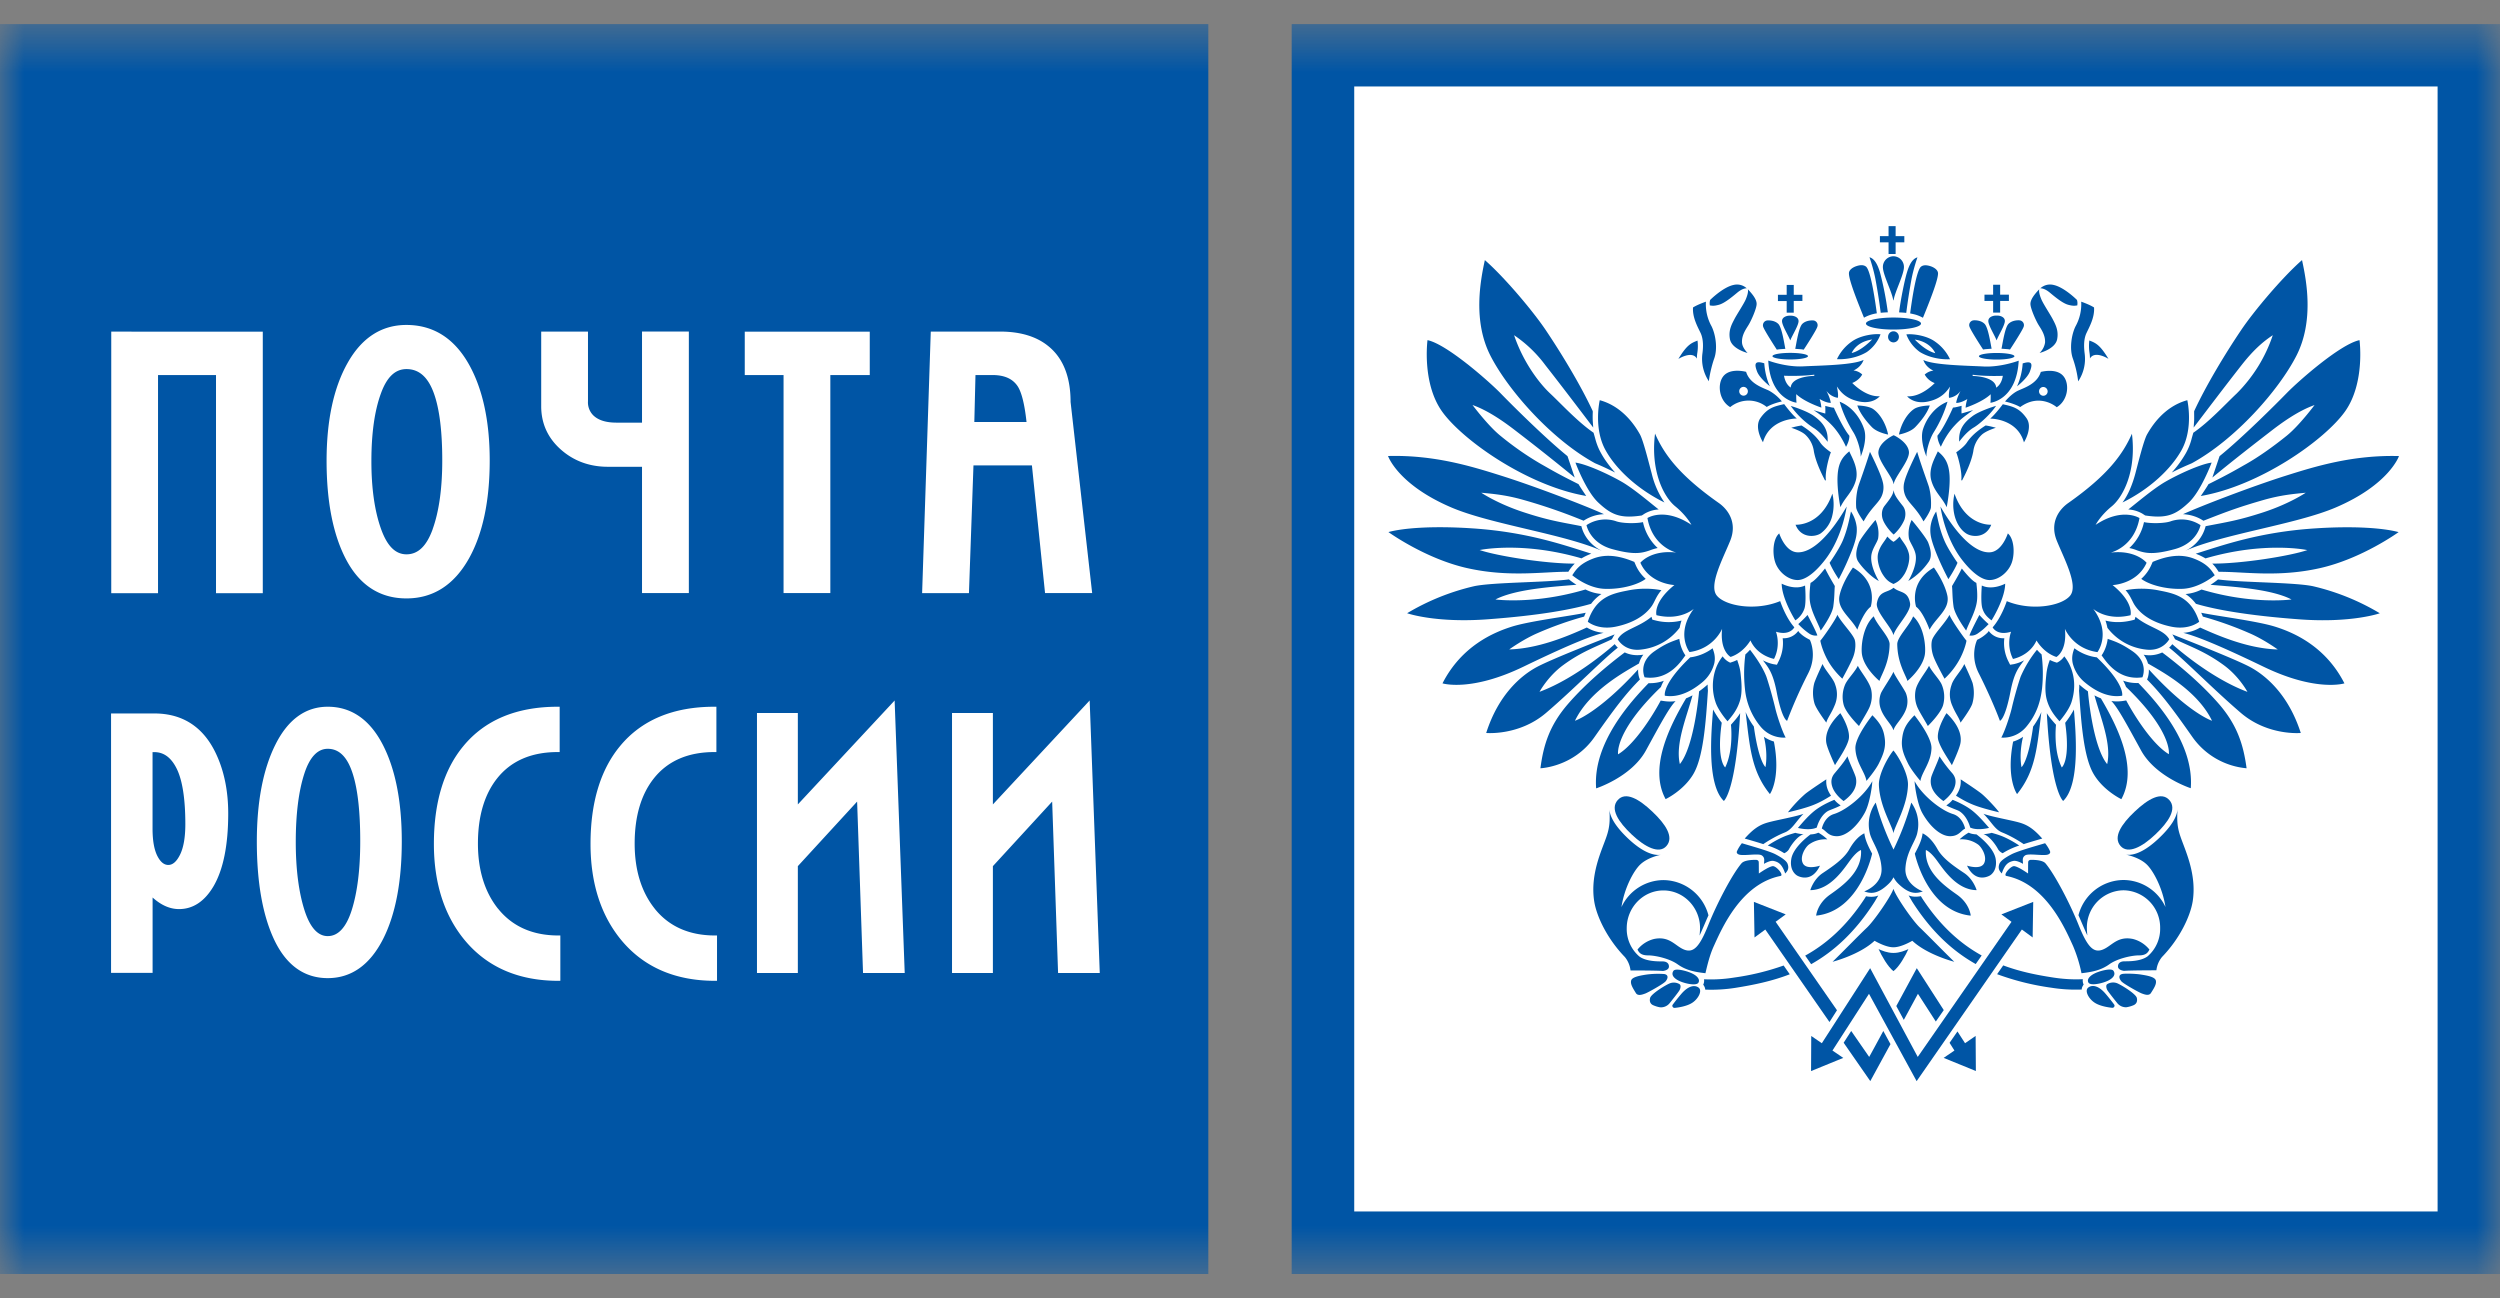 <svg width="52" height="27" fill="none" xmlns="http://www.w3.org/2000/svg"><rect width="100%" height="100%" fill="#808080" stroke="none"/><g clip-path="url(#a)"><mask id="b" style="mask-type:luminance" maskUnits="userSpaceOnUse" x="0" y="0" width="52" height="27"><path d="M52 .5H0v26h52V.5Z" fill="#fff"/></mask><g mask="url(#b)" fill-rule="evenodd" clip-rule="evenodd"><path d="M26.867.5v26H52V.5H26.867ZM0 .5v26h25.133V.5H0Z" fill="#0055A5"/><path d="M50.702 1.799v23.4H28.168v-23.4h22.534ZM13.618 18.9c-.277-.347-.417-.803-.417-1.354 0-.566.134-1.02.398-1.354.288-.364.712-.549 1.26-.549h.042V14.7h-.042c-.856 0-1.516.276-1.963.82-.406.49-.613 1.175-.613 2.034 0 .83.224 1.513.665 2.03.464.542 1.111.817 1.924.817h.042v-.943h-.042c-.536 0-.958-.188-1.254-.557Zm-3.26 0c-.276-.347-.417-.802-.417-1.354 0-.566.134-1.02.398-1.354.288-.364.712-.549 1.26-.549h.042V14.7H11.6c-.856 0-1.516.276-1.963.82-.406.49-.612 1.175-.612 2.034 0 .83.224 1.513.665 2.03.464.542 1.11.817 1.923.817h.042v-.943h-.042c-.535 0-.957-.188-1.253-.557Zm2.996-9.191v2.627h.974v-5.44h-.974v1.895h-.53c-.218 0-.38-.05-.484-.152a.382.382 0 0 1-.11-.292v-1.45h-.973V8.45c0 .357.137.66.408.9.268.238.597.359.978.359h.711Zm9.31 4.861-.068.074-1.944 2.088v-1.902h-.85v5.408h.85v-2.222l1.233-1.343.123 3.565h.867l-.21-5.668Zm-6.366-2.234h.973V7.802h.82v-.904h-2.6v.904h.807v4.535Zm2.242 2.308-1.945 2.088v-1.902h-.85v5.408h.85v-2.222l1.233-1.343.123 3.565h.867l-.21-5.668-.068.074Zm1.75-6.843h.352c.251 0 .423.077.528.237.084.132.144.389.182.74h-1.086l.024-.977Zm-.041 1.88h1.215l.273 2.655h.98l-.449-3.976c0-.522-.156-.915-.465-1.162-.246-.2-.582-.301-1-.301H19.36l-.18 5.44h.974l.094-2.656ZM3.287 7.802h1.206v4.536h.973v-5.44H2.314v5.44h.973V7.801Zm.455 9.981c-.07.139-.15.208-.241.208-.088 0-.162-.06-.226-.183-.068-.132-.102-.324-.102-.572v-1.592h.035c.201 0 .355.115.47.35.117.24.177.627.177 1.148 0 .277-.038.493-.113.641ZM3.21 14.84H2.31v5.396h.864v-1.568c.167.151.35.241.55.241.287 0 .526-.156.711-.464.207-.347.312-.86.312-1.526 0-.462-.084-.878-.25-1.233-.26-.561-.694-.846-1.286-.846ZM9 11.007c-.127.352-.305.523-.545.523-.23 0-.403-.173-.53-.53-.133-.373-.2-.847-.2-1.407 0-.575.066-1.048.197-1.406.123-.343.298-.51.533-.51.263 0 .452.169.574.516.113.319.17.785.17 1.385 0 .58-.067 1.06-.2 1.429Zm.751.615c.289-.513.435-1.2.435-2.044 0-.834-.152-1.517-.45-2.03-.305-.524-.736-.789-1.283-.789-.518 0-.93.267-1.225.794-.289.514-.435 1.197-.435 2.032 0 .863.14 1.56.416 2.072.283.524.701.79 1.244.79.552.001.989-.277 1.298-.825Zm-2.437 7.314c-.114.355-.281.535-.497.535-.208 0-.37-.182-.485-.543-.119-.376-.18-.852-.18-1.416 0-.579.06-1.055.177-1.416.111-.346.276-.521.488-.521.24 0 .412.173.523.529.102.321.153.79.153 1.393 0 .584-.06 1.067-.179 1.439Zm.643-3.456c-.27-.517-.654-.78-1.14-.78-.46 0-.826.264-1.087.785-.257.511-.388 1.191-.388 2.02 0 .858.125 1.552.37 2.06.251.518.623.78 1.105.78.49 0 .878-.274 1.153-.817.257-.508.387-1.191.387-2.03 0-.83-.134-1.509-.4-2.018Z" fill="#fff"/><path d="M34.425 9.019c.186.424.493.858 1.327 1.444.186.131.392.404.235.788-.157.384-.452.93-.275 1.14.176.213.804.325 1.316.112 0 0 .108.333.294.545 0 0-.088.182-.382.092 0 0 .108.272-.04.565 0 0-.344-.06-.491-.384 0 0-.138.253-.412.343 0 0-.227-.12-.177-.585 0 0-.167.414-.678.484 0 0-.295-.383.089-.9 0 0-.276.254-.776.133 0 0-.08-.262.373-.627 0 0-.512-.02-.708-.464 0 0 .216-.273.747-.212 0 0-.491-.111-.6-.718 0 0 .354-.232.915.142 0 0-.1-.192-.335-.384-.236-.191-.52-.727-.422-1.514Zm2.055 6.092a1.49 1.49 0 0 1-.171-.3c.088.735.12 1.23.505 1.706 0 0 .233-.319.083-1.093a.73.73 0 0 1-.208-.099s.088.314.033.63c0 0-.139-.104-.242-.844Zm-.667-.076a2.302 2.302 0 0 1-.181-.277c-.033.427-.142 1.55.224 1.902 0 0 .25-.189.339-1.827-.053.092-.146.19-.191.242 0 0 .06.52-.12.887 0 0-.183-.142-.072-.927Zm-.872.858c.307-.379.4-1.513.4-1.513a2.045 2.045 0 0 0 .178-.142c0 .041.002.084.006.127-.045.682-.097 1.386-.304 1.737-.203.343-.576.52-.576.52-.35-.64.072-1.5.426-2.097.044-.017.088-.038.133-.062-.125.461-.36 1.008-.263 1.43Zm-.868-1.97a.514.514 0 0 0 .02.165c.004.012.009.028.017.045-.294.297-.51.58-.946 1.2-.435.623-1.123.647-1.123.647.065-.503.199-.901.567-1.33.369-.428.84-.82 1.187-1.08.089.043.205.07.352.052l.035-.005a.523.523 0 0 0-.091.183c-.262.155-1.023.552-1.332 1.192 0 0 .482-.155 1.314-1.068Zm-.547-.626.03-.053a.48.48 0 0 1 .03-.049c-.283.114-1.292.505-1.618.678-.326.175-.799.57-1.055 1.373 0 0 .68.063 1.242-.415.562-.479 1.216-1.146 1.496-1.359a.631.631 0 0 1-.065-.074s-.76.693-1.564.992c0 0 .172-.32.49-.554.386-.283.676-.378 1.014-.539Zm-.576-.472c.01-.028.022-.054.033-.08-.332.07-1.164.172-1.536.289-.371.117-1.044.397-1.443 1.18 0 0 .586.185 1.69-.35 1.105-.534 1.45-.645 1.662-.702a.777.777 0 0 1-.35-.11c-.44.201-1.03.44-1.614.456 0 0 .29-.21.591-.34.314-.137.637-.252.967-.343Zm.028-.564a.894.894 0 0 0 .332.094.853.853 0 0 0-.215.204c-.39.115-1.053.241-2.147.322-1.096.082-1.68-.126-1.68-.126a4.85 4.85 0 0 1 1.402-.564c.411-.082 1.49-.074 1.964-.14.006.005.063.054.156.112-.398.037-1.247.078-1.685.306 0 0 .809.11 1.873-.208Zm-.082-.647c.055-.033.121-.066.203-.098-.554-.172-1.315-.448-2.46-.525-.84-.057-1.447-.008-1.76.076 0 0 .765.554 1.639.75.874.196 1.584.072 2.103.076a.908.908 0 0 1 .134-.17c-.606.003-1.617-.159-1.978-.282 0 0 .881-.189 2.119.173Zm-.003-.67c.003.016.067.338.43.516-.778-.35-2.312-.553-3.135-.905-1.114-.476-1.317-1.07-1.317-1.07.964-.026 1.743.217 2.344.406.703.221 1.774.632 2.148.804a.818.818 0 0 0-.424.136 11.542 11.542 0 0 0-1.242-.43c-.375-.108-.653-.13-.886-.152 0 0 .329.224.873.403.538.177.772.206 1.209.292Zm-.06-.874c.032.057.124.193.16.246-1.23-.211-2.583-1.169-3.001-1.761-.419-.594-.3-1.48-.3-1.48.406.085 1.288.867 1.516 1.101.228.235.919.925 1.396 1.312l.15.445c-.395-.323-.794-.64-1.198-.95-.233-.181-.582-.437-.928-.559 0 0 .32.428.576.636.267.22.55.418.849.592.222.125.334.196.78.418Z" fill="#0055A5"/><path d="M36.304 13.612c.038-.033.07-.067.097-.097.056.073.246.318.34.56.07.208.145.49.184.653.037.162.15.497.217.613 0 0-.3.039-.522-.227a1.446 1.446 0 0 1-.326-.796 3.011 3.011 0 0 1 .01-.706Zm-.473.04a.38.38 0 0 0 .116.11l.04.022.042-.014a.775.775 0 0 0 .104-.043c.043.125.061.185.072.291.014.14.041.362-.01.543-.063.222-.191.356-.262.442 0 0-.196-.222-.252-.405a1.07 1.07 0 0 1-.008-.643.905.905 0 0 1 .158-.303Zm-.675.021a.98.98 0 0 0 .466-.189c.026.073.065.171.036.31a.753.753 0 0 1-.257.403c-.202.166-.473.322-.772.274 0 0-.068-.23.527-.798Zm-.226-.385c.024.205.12.334.127.344-.07.086-.322.532-.849.456 0 0-.142-.303.208-.544.238-.163.35-.197.514-.256Zm.045-.38c-.18.044-.367.043-.546-.004l-.06-.015-.018-.06c-.27.227-.592.264-.702.468 0 0 .135.258.485.214a1.162 1.162 0 0 0 .802-.453c.008-.037.023-.104.04-.15Zm-.607-.32c.05-.075.085-.193.19-.312a1.823 1.823 0 0 0-.713.009c-.323.063-.654.141-.819.647 0 0 .208.181.585.102.32-.067.599-.208.758-.446Zm-.137-.548a.824.824 0 0 1-.21-.29l-.027-.062c-.28-.118-.572-.179-.858-.069-.285.11-.36.237-.433.346 0 0 .316.273.68.283.366.012.702-.096.848-.208Zm.085-.592a.973.973 0 0 1 .164-.049 1.018 1.018 0 0 1-.306-.539c-.13.031-.435.031-.57-.022a.709.709 0 0 0-.605.085s.07.372.537.499c.438.12.602.088.78.026Zm-.168-.725.062-.04a.65.65 0 0 1 .291-.086c-.15-.116-.508-.424-.762-.572-.277-.16-.737-.371-.97-.403 0 0 .219.592.474.83.265.248.45.34.905.27Zm.472-.273a1.78 1.78 0 0 1-.264-.599c-.054-.198-.174-.69-.246-.817-.072-.127-.33-.573-.835-.71 0 0-.135.579.12 1.039.218.396.667.814 1.225 1.088Zm2.801 2.7c.063.063.111.1.224.158 0 0 .161.316-.034.697a9.99 9.99 0 0 0-.439.988s-.105-.015-.22-.613c-.08-.406-.18-.506-.283-.645a.837.837 0 0 0 .212.079l.079.013.035-.072a.84.84 0 0 0 .085-.48.37.37 0 0 0 .314-.139l.01-.012.017.025Z" fill="#0055A5"/><path d="M33.13 8.568c-.003.06-.003.121-.001.182l.01.143c-.297-.391-.655-.863-.996-1.298a2.676 2.676 0 0 0-.65-.623c.186.552.515.992.75 1.212.234.22.573.59.903.817l.032.112c.026.102.064.207.12.306.076.14.178.277.297.41a7.364 7.364 0 0 0-.316-.15l-.103-.044c-.908-.496-1.81-1.522-2.175-2.237-.365-.714-.213-1.543-.116-1.988.412.36 1.006 1.068 1.265 1.454.318.472.726 1.142.979 1.687v.017Zm12.744 3.047a1.24 1.24 0 0 0-.203-.098c.554-.173 1.316-.448 2.46-.525.84-.057 1.446-.008 1.76.076 0 0-.764.554-1.64.75-.873.196-1.583.071-2.103.076-.034-.053-.072-.112-.133-.171.606.004 1.617-.158 1.977-.281 0 0-.88-.19-2.118.173Zm.003-.67a.777.777 0 0 1-.43.515c.778-.35 2.312-.552 3.135-.904 1.114-.476 1.317-1.07 1.317-1.07-.963-.026-1.743.216-2.343.405-.704.222-1.775.633-2.15.804.141.007.295.048.425.137.524-.207.767-.293 1.242-.43.375-.108.653-.13.886-.153 0 0-.33.225-.873.404-.539.176-.77.206-1.21.292Zm.059-.874c-.031.057-.123.193-.16.246 1.232-.212 2.585-1.169 3.003-1.762.419-.593.299-1.48.299-1.48-.406.085-1.288.868-1.515 1.102-.229.235-.92.925-1.396 1.311l-.15.445c.408-.338.895-.716 1.198-.95.232-.18.58-.436.928-.558 0 0-.32.428-.577.636-.298.241-.6.451-.849.592-.22.124-.334.195-.781.418Zm-.298-1.503c0 .055.002.117 0 .182l-.01.143c.298-.391.655-.863.996-1.298.234-.298.43-.478.65-.623a3.102 3.102 0 0 1-.75 1.212c-.234.22-.572.59-.903.817l-.032.112c-.026.107-.066.21-.119.306a2.276 2.276 0 0 1-.298.41c.096-.049.207-.102.317-.15l.102-.044c.908-.496 1.81-1.522 2.175-2.237.364-.714.214-1.543.116-1.988-.412.36-1.006 1.068-1.265 1.454-.319.472-.726 1.142-.978 1.687l-.001.017ZM34.29 14.21c-.374.386-1.164 1.25-1.09 2.188 0 0 .734-.236 1.036-.79.302-.552.488-.899.616-1.024a.832.832 0 0 1-.243-.002l-.066-.01c-.186.348-.555.919-.887 1.118 0 0-.084-.462.891-1.4a.778.778 0 0 1 .061-.13.835.835 0 0 1-.306.05h-.012Zm10.055-5.19c-.188.424-.494.858-1.327 1.444-.186.131-.392.404-.235.787.157.384.452.93.274 1.141-.176.213-.804.324-1.316.112 0 0-.107.333-.294.545 0 0 .088.182.383.091 0 0-.108.273.04.566 0 0 .343-.06.49-.384 0 0 .138.253.413.343 0 0 .226-.12.177-.586 0 0 .167.414.677.485 0 0 .295-.384-.088-.9 0 0 .275.254.776.133 0 0 .078-.263-.373-.627 0 0 .51-.02.707-.464 0 0-.216-.273-.746-.212 0 0 .49-.112.598-.718 0 0-.353-.232-.912.141 0 0 .098-.191.333-.383.235-.192.52-.727.422-1.515Zm-2.056 6.092c.074-.101.13-.203.171-.301-.087.735-.12 1.23-.505 1.706 0 0-.233-.318-.082-1.092a.725.725 0 0 0 .207-.1s-.088.315-.033.632c0 0 .14-.105.242-.845Zm.667-.077c.068-.087.129-.18.182-.276.032.426.141 1.55-.224 1.901 0 0-.252-.188-.34-1.826.053.091.146.189.191.242 0 0-.06.52.12.887.001 0 .183-.143.071-.928Zm.873.859c-.309-.379-.4-1.514-.4-1.514a1.596 1.596 0 0 1-.18-.142c0 .042 0 .085-.005.128.045.682.097 1.386.305 1.736.203.344.575.521.575.521.351-.64-.073-1.5-.425-2.097a1.164 1.164 0 0 1-.134-.062c.125.46.36 1.008.264 1.43Zm.867-1.97a.503.503 0 0 1-.02.165c-.004.011-.009.028-.017.045.293.297.511.579.946 1.2a1.546 1.546 0 0 0 1.124.646c-.067-.502-.2-.9-.568-1.329-.37-.428-.84-.82-1.187-1.08a.626.626 0 0 1-.386.047.545.545 0 0 1 .09.183c.262.155 1.024.552 1.332 1.191 0 0-.482-.154-1.314-1.068Zm.546-.626-.028-.053a.475.475 0 0 0-.03-.05c.282.114 1.29.506 1.617.679.326.175.798.57 1.055 1.372 0 0-.68.064-1.242-.414-.562-.48-1.217-1.147-1.496-1.36a.626.626 0 0 0 .066-.073s.76.693 1.563.992c0 0-.172-.321-.49-.554-.387-.283-.676-.378-1.015-.54Zm.577-.473a1.593 1.593 0 0 0-.034-.08c.333.07 1.165.173 1.537.29.372.117 1.044.397 1.442 1.179 0 0-.585.186-1.69-.35-1.105-.533-1.45-.644-1.661-.701a.778.778 0 0 0 .35-.11c.44.2 1.029.44 1.614.456 0 0-.289-.21-.592-.34a7.264 7.264 0 0 0-.966-.344Zm-.027-.563a.896.896 0 0 1-.333.094c.077.05.15.116.216.203.389.116 1.052.242 2.147.323 1.095.082 1.678-.126 1.678-.126a4.84 4.84 0 0 0-1.4-.565c-.411-.081-1.492-.073-1.965-.139-.05.041-.101.078-.156.112.399.037 1.247.078 1.685.305 0 0-.808.112-1.872-.207Z" fill="#0055A5"/><path d="M42.466 13.612a.994.994 0 0 1-.097-.097 2.431 2.431 0 0 0-.34.56c-.071.208-.147.49-.184.653-.038.162-.15.497-.218.613 0 0 .3.039.522-.227.218-.262.293-.525.326-.796a3.027 3.027 0 0 0-.01-.706Zm.471.04a.386.386 0 0 1-.113.11l-.04.022-.044-.014a.743.743 0 0 1-.103-.043 1.12 1.12 0 0 0-.072.291c-.014.14-.042.362.01.543.063.222.19.356.262.442 0 0 .196-.222.252-.405.06-.192.08-.415.008-.643a.902.902 0 0 0-.16-.303Zm.677.021a.981.981 0 0 1-.467-.189c-.026.073-.064.171-.035.31a.747.747 0 0 0 .257.403c.201.166.473.322.772.274 0 0 .068-.23-.527-.798Zm.226-.385c-.024.205-.12.334-.127.344.07.086.322.532.849.456 0 0 .142-.303-.208-.544-.239-.163-.35-.197-.514-.256Zm-.046-.38c.14.036.323.05.547-.004l.06-.015.018-.06c.27.227.59.264.701.468 0 0-.134.258-.484.214a1.164 1.164 0 0 1-.802-.453 1.1 1.1 0 0 0-.04-.15Zm.608-.32c-.05-.075-.085-.193-.19-.312.236-.044.478-.041.713.009.324.063.654.141.818.647 0 0-.207.181-.584.102-.32-.067-.599-.208-.757-.446Zm.136-.548a.83.83 0 0 0 .21-.29l.027-.062c.28-.118.572-.179.858-.069.285.11.36.237.434.346 0 0-.317.273-.681.283-.366.012-.702-.096-.848-.208Zm-.085-.592a.94.94 0 0 0-.163-.049 1.02 1.02 0 0 0 .305-.539c.13.031.437.031.57-.022a.708.708 0 0 1 .606.085s-.068.372-.537.499c-.44.12-.602.088-.781.026Zm.169-.725-.062-.04a.657.657 0 0 0-.292-.086c.151-.116.51-.424.764-.572.276-.16.735-.371.97-.403 0 0-.22.592-.475.83-.265.248-.45.34-.905.27Zm-.473-.273c.112-.15.2-.355.266-.599.053-.198.173-.69.245-.817.073-.127.33-.573.836-.71 0 0 .134.579-.12 1.039-.22.396-.668.814-1.227 1.088Zm-2.8 2.7a.76.76 0 0 1-.224.158s-.16.316.034.697c.194.383.36.773.439.988 0 0 .105-.015.221-.613.079-.406.179-.506.282-.645a.83.83 0 0 1-.212.079l-.079.013-.036-.072a.842.842 0 0 1-.084-.48.373.373 0 0 1-.315-.139l-.008-.012-.018.025Z" fill="#0055A5"/><path d="M44.478 14.207c.374.386 1.164 1.25 1.09 2.188 0 0-.734-.236-1.036-.79-.302-.552-.489-.899-.616-1.024.082.012.163.011.243-.001l.066-.011c.186.348.555.92.887 1.118 0 0 .084-.462-.891-1.4a.875.875 0 0 0-.061-.13.83.83 0 0 0 .305.05h.013ZM38.812 6.73c0-.069.257-.125.572-.125.317 0 .573.056.573.125 0 .07-.256.125-.573.125-.315 0-.572-.055-.572-.125Zm-1.944.678c0-.038.164-.068.37-.068.203 0 .368.03.368.068 0 .038-.165.069-.369.069-.205 0-.37-.031-.37-.069Zm2.629-.402a.114.114 0 0 1-.113.116.114.114 0 0 1-.112-.116c0-.063.05-.115.112-.115.063 0 .113.052.113.115Zm-.726-.398c-.191-.468-.318-.812-.313-.928.003-.07.084-.122.16-.146.075-.024.143-.028.194.011.1.079.191.71.226.972a.801.801 0 0 0-.267.091Zm.348-.102c.048-.005.098-.008.148-.01a6.696 6.696 0 0 0-.164-.833c-.05-.164-.114-.283-.218-.312 0 0 .082.229.126.466.044.238.079.464.108.69Zm-.604.837c.21-.051.425-.282.425-.282-.338.05-.425.282-.425.282Zm.315-.021c-.292.176-.621.148-.621.148a.924.924 0 0 1 .306-.364c.184-.135.482-.169.6-.152a.78.78 0 0 1-.285.368Zm-1.093.496v-.025c-.289.038-.63.022-.63.022.02.11.064.194.14.246.018-.24.49-.243.49-.243ZM36.78 7.5s.364.14.73.12c.363-.018 1.035-.026 1.252-.134 0 0-.036.14-.21.221 0 0 .093 0 .182.082 0 0-.053.115-.207.177 0 0 .277.297.573.275 0 0-.136.175-.44.108-.304-.067-.401-.242-.453-.31 0 0 .038.167.02.235 0 0-.134-.008-.238-.144 0 0 .076.136.091.249 0 0-.083.01-.233-.081 0 0 .031.083.037.18 0 0-.352-.116-.522-.28 0 0-.003.113.006.178 0 0-.546-.057-.588-.876Zm-.083.057c.012.177.057.353.117.477 0 0-.215-.167-.267-.307-.053-.141-.065-.238.15-.17Zm-.431.673a.09.09 0 0 0 .083-.056.093.093 0 0 0-.02-.1.09.09 0 0 0-.063-.027.09.09 0 0 0-.09.092c0 .05.041.091.09.091Zm.525-.107a.93.93 0 0 1 .272.226c-.218.051-.315.116-.315.116a.605.605 0 0 0-.76.003c-.225-.133-.27-.453-.157-.623.113-.17.367-.14.488-.111.076.249.343.329.472.389Zm.32.283s.152.207.262.299c0 0-.561-.006-.703.494 0 0-.194-.305-.052-.505.152-.215.293-.242.492-.288Z" fill="#0055A5"/><path d="M37.726 8.532s.181.054.24.07c0 0 .004-.107-.001-.159.055.013.122.033.18.038 0 0 .181.415.322.582 0 0 .009.092-.07.232 0 0-.102-.245-.286-.442a2.145 2.145 0 0 0-.385-.32Zm-.478-.088c.059.016.348.109.488.213.176.129.296.277.278.533 0 0-.142-.202-.298-.294a1.768 1.768 0 0 1-.468-.452Zm.005-1.878c.053 0 .157.026.157.114 0 .089-.135.303-.171.398h-.003c-.036-.095-.17-.309-.17-.398 0-.088.103-.114.156-.114h.03Zm-.118.69c-.025-.125-.073-.448-.148-.52-.07-.068-.175-.074-.227-.071a.1.1 0 0 0-.09.087.1.1 0 0 0 .004.044c.022.073.254.431.284.477.054-.01.044-.007.177-.017Zm.206 0c.026-.125.073-.448.148-.52.07-.068.176-.074.227-.071a.099.099 0 0 1 .075.045.098.098 0 0 1 .01.086c-.02.073-.253.431-.284.477-.054-.01-.043-.007-.176-.017Zm.15-1.124h-.181v-.206h-.147v.206h-.182v.13h.182v.242h.147V6.26h.18v-.13Zm-2.196 1.327c0-.04.003-.079.009-.118a.893.893 0 0 0 .004-.257c-.13.052-.218.084-.398.382 0 0 .286-.182.385-.007Zm.25.473c.004-.074.051-.308.11-.473.074-.201.033-.495-.055-.673a.943.943 0 0 1-.117-.511s-.17.058-.268.12c-.016.206.101.413.157.53.066.14.053.32.038.43a.838.838 0 0 0 .136.577Zm.02-1.58a.246.246 0 0 1 .006-.113s.267-.268.491-.313a.298.298 0 0 1 .27.071s-.078-.01-.197.09c-.12.1-.268.221-.381.252-.111.03-.136.02-.19.014Zm.79-.335c.1.104.185.213.183.307-.002.098-.112.344-.17.438-.059.095-.144.216-.134.366.005.074.055.151.115.214 0 0-.326-.08-.366-.287-.036-.186.041-.316.094-.419.049-.096.2-.322.238-.416.034-.085.053-.156.04-.203Zm1.91 2.338c.065.237.176.46.285.636.099.16.16.42.152.508 0 0 .148-.335.072-.572-.059-.183-.217-.456-.51-.572Zm.367.079s.224.003.329.074c.135.092.263.291.312.531 0 0-.226-.04-.338-.155-.112-.116-.25-.288-.303-.45Zm-1.16.416a1.612 1.612 0 0 0-.214.048s.191.057.286.138a.575.575 0 0 1 .185.355c.046.25.19.52.232.602l.018-.004c-.027-.172.078-.53.104-.581 0 0-.15-.098-.22-.2-.05-.075-.141-.2-.391-.358Zm.993.538c.056.131.204.365.135.608-.07.244-.224.348-.32.554 0 0-.075-.372-.058-.659.016-.287.118-.398.243-.503Zm.43.01s.223.444.264.618a.443.443 0 0 1-.073.392c-.076.105-.204.217-.322.437 0 0-.138-.186-.155-.285a1.34 1.34 0 0 1 .04-.43c.03-.097.147-.411.246-.732Zm.115 1.418c-.05.054-.31.377-.345.47-.035.095-.095.272-.014.395s.266.32.429.404c0 0-.176-.283-.158-.515.011-.147.122-.28.143-.37a.66.66 0 0 0-.055-.384Zm-.51-.178a.74.74 0 0 1 .12.331c.008.133-.012.24-.083.435-.084.22-.18.434-.291.642 0 0-.123-.18-.19-.34 0 0 .191-.27.273-.46.094-.224.134-.431.171-.608Zm-.089-.104s-.082.632-.444 1.103c-.244.318-.444.428-.575.428-.199 0-.399-.17-.466-.365-.067-.195-.046-.497.082-.605 0 0 .12.38.374.393.288.017.659-.314 1.03-.954Z" fill="#0055A5"/><path d="M38.113 10.268c.03.113.04.287 0 .45a.628.628 0 0 1-.246.379c-.122.078-.41.097-.52-.183 0 0 .526.04.766-.646Zm.861 2.551c.073.19.33.431.33.58-.006.393-.172.634-.212.764 0 0-.307-.25-.361-.538-.028-.147.005-.588.243-.806Zm-.342.278c.036-.102.148-.38.279-.477 0 0 .167-.505-.37-.815 0 0-.22.301-.279.584-.058.282.235.453.37.708Zm-.671-1.274c-.086.107-.208.255-.302.301 0 0-.032.226-.014.375.027.223.166.45.226.617 0 0 .234-.315.261-.5.027-.186.023-.339.032-.427 0 0-.131-.218-.203-.366Zm-.618 1.08c-.066-.103-.281-.485-.284-.763 0 0 .264.144.486.039 0 0 .03.36-.014.483a.477.477 0 0 1-.188.242Zm.061.078c.043-.038.149-.138.192-.19 0 0 .175.33.205.426 0 0-.088.024-.184-.049a1.404 1.404 0 0 1-.213-.187Zm.813-.194c-.022.084-.306.489-.354.539 0 0 .022.147.127.358.105.21.251.358.33.433 0 0 .174-.314.226-.452.06-.158.052-.314.027-.372-.06-.137-.265-.334-.356-.506Zm.426 1.061c.062.13.252.344.281.513a.617.617 0 0 1-.032.334c-.035.091-.149.27-.225.406 0 0-.259-.252-.316-.431a.648.648 0 0 1 .035-.447c.062-.12.198-.25.257-.375Zm-.734-.036c.067.15.227.3.264.432a.571.571 0 0 1-.016.436c-.065.16-.144.253-.17.35 0 0-.21-.28-.245-.396a.801.801 0 0 1-.004-.43c.044-.123.12-.282.17-.392Zm1.036 1.066s-.362.45-.353.688c.01.297.202.495.23.677 0 0 .189-.22.261-.369.081-.167.143-.308.122-.497-.022-.188-.071-.31-.26-.5Zm-.667-.045c.058.086.22.38.173.555-.045.175-.224.422-.283.528 0 0-.143-.303-.176-.442-.032-.138-.002-.363.286-.64ZM41.9 7.41c0-.038-.165-.068-.37-.068-.203 0-.368.03-.368.068 0 .038.165.069.369.069s.369-.031.369-.069Zm-2.513-1.165c.024-.17.215-.531.215-.69a.222.222 0 0 0-.219-.225.223.223 0 0 0-.219.225c0 .159.192.52.215.69h.008Zm.61.365c.192-.468.318-.812.314-.928-.004-.07-.084-.122-.16-.146-.077-.024-.145-.028-.194.011-.1.079-.192.71-.226.972.096.02.155.031.267.091Zm-.347-.102a1.84 1.84 0 0 0-.149-.01c.03-.25.114-.668.164-.832.05-.165.113-.283.218-.313 0 0-.082.229-.126.466-.042.229-.078.459-.107.69Zm.178.555s.214.231.425.283c0 0-.087-.233-.425-.283Zm-.176-.107c.118-.017.418.017.601.152a.925.925 0 0 1 .307.364s-.33.028-.623-.148a.796.796 0 0 1-.285-.368Zm1.87 1.107c.076-.052.12-.136.137-.246 0 0-.34.016-.628-.022v.025s.472.003.49.243Zm-.121.315c.008-.065.005-.178.005-.178-.17.164-.521.28-.521.28a.68.68 0 0 1 .036-.18c-.149.091-.233.08-.233.08.016-.113.092-.248.092-.248a.358.358 0 0 1-.239.144c-.018-.068.021-.235.021-.235-.052.068-.15.243-.453.31-.305.067-.441-.108-.441-.108.297.022.574-.275.574-.275a.392.392 0 0 1-.208-.177c.09-.081.182-.081.182-.081-.174-.082-.21-.222-.21-.222.218.108.889.116 1.253.135.364.018.73-.121.73-.121-.043.82-.588.876-.588.876Zm.671-.82a1.386 1.386 0 0 1-.118.478s.215-.167.267-.307c.053-.141.066-.238-.149-.17Zm.519.583a.092.092 0 0 0-.055-.084.09.09 0 0 0-.035-.008.09.09 0 0 0-.089.092c0 .05.041.091.09.091a.09.09 0 0 0 .082-.056.091.091 0 0 0 .007-.035Zm-.142-.405c.12-.029.375-.059.487.111.114.17.069.49-.156.623 0 0-.344-.305-.76-.003 0 0-.098-.064-.315-.116 0 0 .128-.159.272-.226.129-.06.396-.14.472-.389Zm-.79.672s-.153.207-.263.299c0 0 .561-.006.702.494 0 0 .194-.305.052-.505-.152-.215-.293-.242-.492-.288Z" fill="#0055A5"/><path d="M41.041 8.53s-.18.054-.241.07c0 0-.003-.108.002-.159-.055.013-.123.033-.18.037 0 0-.181.416-.323.583 0 0-.008.092.071.232 0 0 .102-.246.286-.442.103-.111.17-.167.385-.321Zm.477-.088c-.058.016-.348.109-.488.212-.175.13-.297.278-.278.533 0 0 .142-.201.299-.293.124-.072.349-.275.467-.452Zm-.004-1.878c-.053 0-.157.026-.157.114 0 .089.135.302.17.398h.004c.035-.096.17-.31.17-.398 0-.088-.103-.114-.157-.114h-.03Zm.117.69c.026-.125.073-.449.148-.52.071-.068.175-.075.228-.071a.1.1 0 0 1 .086.131c-.022.073-.255.431-.285.476-.054-.009-.043-.006-.177-.017Zm-.205 0c-.026-.125-.073-.449-.149-.52-.07-.068-.175-.075-.227-.071a.101.101 0 0 0-.09.087c-.002.015 0 .03.005.044.022.073.253.431.284.476.054-.009.043-.006.177-.017Zm-.15-1.125h.181v-.206h.146v.206h.182v.13h-.182v.243h-.146v-.243h-.18v-.13Zm-2.174-1.218h.18v-.207h.147v.207h.181v.13h-.181v.242h-.147V5.04h-.18v-.13Zm4.369 2.546c0-.04-.003-.08-.009-.118a.958.958 0 0 1-.004-.257c.13.051.218.084.398.382 0 0-.285-.182-.385-.007Z" fill="#0055A5"/><path d="M43.226 7.932a2.263 2.263 0 0 0-.11-.473c-.073-.201-.032-.495.056-.673a.946.946 0 0 0 .117-.511s.17.058.267.12c.016.206-.101.413-.156.53-.067.14-.053.32-.039.43a.837.837 0 0 1-.135.577Zm-.019-1.58a.234.234 0 0 0-.006-.113s-.267-.268-.491-.313a.3.3 0 0 0-.271.071s.079-.01.198.09c.12.1.268.221.38.252.112.03.137.02.19.014Zm-.79-.335c-.1.104-.185.212-.184.307.003.098.113.344.171.438.059.095.143.216.133.366a.38.38 0 0 1-.114.214s.326-.08.366-.287c.035-.186-.041-.316-.094-.419-.05-.096-.2-.322-.237-.416-.035-.085-.053-.156-.041-.203Zm-1.909 2.338a2.52 2.52 0 0 1-.286.636c-.099.16-.161.42-.151.508 0 0-.148-.335-.072-.572.058-.183.215-.456.51-.572Zm-.369.079s-.224.003-.328.074c-.135.092-.263.291-.313.531 0 0 .227-.04.339-.155.112-.116.25-.288.302-.45Zm1.161.416c.043.004.158.03.214.048 0 0-.191.057-.286.138a.575.575 0 0 0-.184.355c-.046.25-.19.52-.233.602l-.017-.004c.026-.172-.08-.53-.105-.581 0 0 .151-.098.22-.2.05-.075.142-.2.392-.358Zm-.993.538c-.056.131-.204.364-.135.608.069.244.224.348.319.554 0 0 .076-.372.06-.659-.017-.287-.119-.399-.244-.503Zm-.916.68c.01-.14.331-.485.315-.67-.017-.186-.257-.318-.316-.345h-.003c-.06.027-.3.159-.316.345-.017.185.305.53.315.67h.005Zm.486-.67s-.224.444-.264.618a.443.443 0 0 0 .074.392c.075.105.203.217.322.437 0 0 .137-.186.154-.285a1.368 1.368 0 0 0-.04-.43c-.03-.097-.148-.411-.246-.732Zm-.487 1.719a.886.886 0 0 0 .221-.305c.028-.08.037-.196-.03-.285-.082-.106-.184-.225-.19-.322h-.006c-.008.097-.108.216-.19.322-.066.09-.06.206-.03.285.028.08.12.214.221.305h.004Zm.373-.3c.048.053.309.376.344.47.035.093.095.27.013.394a1.37 1.37 0 0 1-.428.404s.176-.283.158-.515c-.011-.147-.123-.28-.144-.37a.66.66 0 0 1 .056-.384Zm.51-.179a.739.739 0 0 0-.12.331c-.01.133.012.24.083.435.089.246.226.52.29.642 0 0 .123-.18.19-.34 0 0-.191-.27-.272-.46-.096-.224-.135-.431-.172-.608Zm.088-.104s.082.632.444 1.103c.245.318.444.428.576.428.199 0 .398-.17.465-.365.067-.195.046-.498-.083-.605 0 0-.119.38-.373.393-.288.017-.66-.314-1.03-.954Z" fill="#0055A5"/><path d="M40.654 10.269a.972.972 0 0 0 0 .45c.03.124.104.288.244.378.123.079.41.098.52-.183.001 0-.525.041-.764-.645Zm-1.046 1.68c.067-.107.13-.302.095-.44-.045-.172-.136-.242-.19-.349-.045.043-.072.076-.126.109h-.004c-.054-.033-.083-.066-.128-.109-.054.107-.145.177-.19.348-.034.139.028.334.096.44.085.134.148.162.223.199.075-.037.138-.065.224-.199Zm-.224 1.264c.036-.167.377-.49.345-.667-.046-.264-.212-.208-.342-.32h-.003c-.131.111-.298.055-.345.32-.03.176.308.5.345.667Zm.409-.393c-.073.19-.331.43-.33.579.005.393.172.634.212.764 0 0 .306-.25.36-.537.028-.147-.004-.589-.242-.806Zm.342.277c-.037-.101-.15-.38-.28-.477 0 0-.167-.505.37-.815 0 0 .22.301.28.584.058.282-.234.454-.37.708Zm.67-1.273c.086.106.208.254.303.3 0 0 .031.226.013.376-.027.222-.166.45-.225.616 0 0-.235-.315-.262-.5-.027-.186-.022-.338-.032-.426 0 0 .132-.218.204-.366Zm.619 1.08c.066-.104.281-.486.284-.763 0 0-.265.144-.486.038 0 0-.03.361.014.483.034.1.08.159.188.242Zm-.061.078a2.206 2.206 0 0 1-.192-.191s-.175.33-.206.427c0 0 .088.023.184-.05.097-.071.119-.09.214-.186Zm-.813-.194c.021.083.305.488.353.538 0 0-.021.147-.127.358a1.577 1.577 0 0 1-.33.433s-.174-.314-.226-.452c-.06-.158-.052-.314-.026-.372.059-.136.264-.333.356-.505Zm-.904 1.963a.466.466 0 0 0-.006-.34c-.051-.105-.235-.365-.257-.44-.022.075-.204.335-.256.44a.462.462 0 0 0-.005.34c.068.192.232.324.259.435h.005c.027-.111.19-.243.26-.435Zm.478-.903c-.063.131-.252.344-.281.514a.614.614 0 0 0 .032.333c.035.091.15.27.224.406 0 0 .26-.251.316-.43a.65.65 0 0 0-.034-.447c-.063-.12-.198-.251-.257-.376Zm.734-.036c-.068.15-.228.3-.265.433a.57.57 0 0 0 .016.436c.065.16.143.252.17.35 0 0 .21-.28.246-.397a.809.809 0 0 0 .004-.43c-.045-.123-.12-.282-.171-.392Zm-1.474 3.523c.014-.137.29-.56.302-1.01.007-.226-.189-.578-.3-.712h-.005c-.111.134-.305.486-.3.711.014.45.289.873.303 1.01Zm.437-2.457s.363.45.354.688c-.01.298-.203.495-.23.678 0 0-.19-.221-.261-.37-.081-.166-.143-.308-.121-.497.02-.188.069-.31.258-.5Zm.667-.044c-.057.085-.219.38-.173.555.046.175.225.421.284.527 0 0 .143-.303.175-.441.032-.14.002-.364-.286-.641Z" fill="#0055A5"/><path d="M39.633 18.057c.022-.35.215-.559.248-.74a.775.775 0 0 0-.126-.623c-.092.33-.213.652-.362.96l-.008.018-.008-.018a5.66 5.66 0 0 1-.362-.96.78.78 0 0 0-.126.622c.034.182.226.391.247.741.022.35-.36.484-.36.484.129.047.276.068.51-.16a.487.487 0 0 0 .099-.134.518.518 0 0 0 .1.135c.233.227.38.206.51.159 0 0-.384-.134-.362-.484Zm-1.206-2.326c.04.131.16.372.175.446.029.139-.01.307-.255.485 0 0-.16-.114-.223-.264-.059-.142-.025-.241.037-.314.061-.073.205-.242.266-.353Zm.517.518c0 .07-.05.466-.16.662-.153.276-.38.482-.577.482-.183 0-.221-.113-.313-.158 0 0 .047-.24.252-.303.253-.077.641-.389.798-.683Z" fill="#0055A5"/><path d="M38.285 16.754c-.042-.034-.08-.057-.13-.118 0 0-.195.075-.355.186-.161.11-.318.3-.403.399 0 0 .24.064.392-.008 0 0 .056-.236.227-.341.038-.023.158-.06.27-.118Zm-.2-.203c-.037-.06-.113-.17-.097-.341 0 0-.337.22-.44.304a2.797 2.797 0 0 0-.359.382s.256-.057.452-.124c.216-.074.365-.174.444-.221Zm-.573.377c-.181.065-.591.134-.762.186-.172.052-.296.144-.46.328 0 0 .251.071.386.116 0 0 .214-.15.448-.243.153-.06.227-.225.388-.387Zm-.38 1.241c.04-.044.089-.096.05-.2-.026-.077-.175-.16-.264-.206-.147-.071-.554-.183-.687-.224 0 0-.065.08-.101.165-.016.032.005.066.063.076.113.02.386-.032.452.012.072.048.047.113.047.176 0 0 .124-.078.202-.06.11.025.175.077.238.261Zm-.362-.582c.029.01.188.06.342.16 0 0 .07-.026.103-.091.033-.063.172-.274.3-.302 0 0-.11-.011-.171-.031 0 0-.133.035-.227.074a2.034 2.034 0 0 0-.347.19Zm1.05-.267c-.025.011-.066.031-.161.036 0 0-.359.255-.4.51-.037.218.075.322.129.35.054.028.304.134.467-.21 0 0-.278.093-.353-.045-.075-.137.047-.337.123-.394a.58.58 0 0 1 .384-.108s-.086-.085-.189-.14Z" fill="#0055A5"/><path d="M35.473 20.243c.044-.187.092-.385.175-.566.161-.352.559-1.291 1.386-1.457.079-.015-.089-.213-.163-.204-.074.01-.222.108-.287.153 0 0 0-.2-.002-.236-.002-.036-.033-.05-.065-.048-.032 0-.233-.002-.295.074-.19.224-.508.828-.688 1.279-.18.449-.304.586-.495.517-.19-.068-.304-.293-.636-.224a.644.644 0 0 0-.343.22c.028.054.063.121.219.121.155 0 .45.067.616.186.166.118.34.158.578.185Zm3.305-2.91c.019.145.087.281.162.423 0 0-.252 1.196-1.164 1.289 0 0 .02-.248.289-.437.27-.19.674-.482.644-.927 0 0-.072.015-.202.182-.13.167-.413.648-.853.652 0 0 .064-.226.26-.356.194-.13.443-.296.554-.497.112-.2.231-.292.31-.329Zm-.43 4.356.554.798.42-.769-.149-.274c-.11.203-.227.421-.294.54l-.374-.54-.157.245Z" fill="#0055A5"/><path d="m38.209 21.013-1.276-1.84.21-.154-.662-.26.013.74.224-.165 1.335 1.924.156-.245Zm-4.56-4.372c.163-.182.44-.025.719.24.28.264.456.534.293.717-.15.17-.44.026-.72-.239-.28-.264-.456-.535-.292-.718Z" fill="#0055A5"/><path d="M34.096 19.893a.754.754 0 0 1-.26-.588c.001-.432.343-.784.763-.784s.762.352.762.784c0 .06-.01.154-.01.154.034-.067.159-.366.185-.42a.978.978 0 0 0-.936-.733.971.971 0 0 0-.874.562c.06-.395.251-.75.387-.882.162-.158.438-.208.438-.208-.18.03-.419-.084-.686-.336-.253-.24-.384-.448-.391-.623.016.247.009.385-.06.585-.092.274-.344.777-.254 1.346.05.313.27.777.638 1.157a.54.54 0 0 1 .117.278s.544 0 .673.011c0 0 .129-.011.126-.095-.002-.082-.074-.104-.138-.104-.064 0-.335.007-.48-.104Zm3.003.19a5.2 5.2 0 0 1-1.028.25 3.04 3.04 0 0 1-.627.036.194.194 0 0 1-.017.113s.041.048.041.102a3.23 3.23 0 0 0 .636-.038c.36-.058.74-.133 1.123-.281l-.128-.183Zm.573-.028c.463-.26.916-.662 1.323-1.303l.074-.126c-.112.05-.255.016-.255.016l-.034.055c-.38.578-.801.942-1.232 1.18l.124.178Zm-3.055.205a1.8 1.8 0 0 0-.39.014c-.133.022-.285.05-.3.125-.016.072.033.149.1.258.042.067.14.028.196.008.056-.021.368-.194.42-.251.05-.058.07-.137-.026-.154Zm.32.212a.232.232 0 0 0-.201-.02c-.085.032-.394.22-.414.307-.021.087.021.133.07.152.046.02.105.038.147.042a.233.233 0 0 0 .192-.09c.04-.05.184-.229.205-.27.02-.04.032-.099 0-.12Zm.037.198a4.242 4.242 0 0 0-.185.232c-.014.026.008.066.047.062.039-.004.25-.026.373-.113.122-.085.204-.25.12-.31-.084-.061-.213-.034-.355.129Zm.068-.477c-.04-.01-.2-.052-.236.003-.043.068-.012.14.113.203.124.061.36.11.406.044.046-.067-.018-.18-.283-.25Zm5.3-4.462c-.041.131-.16.372-.175.446-.028.139.01.307.256.485 0 0 .159-.114.222-.264.06-.142.024-.241-.037-.314a2.864 2.864 0 0 1-.267-.353Zm-.518.518c0 .07.051.466.16.662.154.276.38.482.577.482.184 0 .222-.113.313-.158 0 0-.046-.24-.253-.303-.252-.077-.64-.389-.797-.683Zm.66.505c.043-.034.08-.057.13-.118 0 0 .196.075.356.186.16.11.317.3.403.398 0 0-.24.065-.393-.007 0 0-.056-.236-.227-.341-.038-.023-.158-.06-.269-.118Zm.2-.203c.038-.06.114-.17.098-.341 0 0 .337.22.439.303.102.085.312.31.36.383 0 0-.256-.058-.452-.125-.217-.074-.365-.173-.444-.22Zm.572.376c.182.066.592.135.763.187.172.052.296.144.46.328 0 0-.251.071-.386.116 0 0-.214-.15-.448-.243-.153-.06-.226-.225-.389-.388Zm.381 1.242c-.039-.044-.088-.096-.05-.2.027-.077.175-.16.265-.206.147-.071.554-.184.686-.224 0 0 .066.08.101.164.016.033-.005.066-.062.077-.114.02-.387-.032-.453.012-.071.047-.046.112-.046.176 0 0-.125-.078-.204-.06-.108.025-.175.077-.237.26Zm.363-.582c-.03.01-.188.06-.344.16 0 0-.068-.026-.101-.092-.033-.062-.172-.274-.3-.302 0 0 .108-.01.171-.03 0 0 .133.035.227.074.093.039.21.099.347.19Zm-1.05-.267c.024.011.065.031.16.035 0 0 .358.256.4.51.037.219-.075.323-.129.35-.055.029-.304.135-.467-.21 0 0 .277.094.353-.044.075-.137-.046-.337-.122-.394a.58.58 0 0 0-.386-.108s.088-.085.19-.14Z" fill="#0055A5"/><path d="M43.295 20.243a2.961 2.961 0 0 0-.175-.566c-.161-.352-.559-1.291-1.386-1.457-.079-.015.089-.213.163-.204.075.01.222.108.287.153 0 0 0-.2.002-.236.003-.036.033-.05.065-.048.032 0 .233-.002.296.074.189.224.507.828.687 1.279.181.449.305.586.494.517.191-.068.305-.293.638-.224a.645.645 0 0 1 .342.22c-.028.054-.063.121-.218.121-.156 0-.452.067-.617.186-.166.118-.339.158-.578.185Zm-3.305-2.91c-.017.145-.087.281-.162.423 0 0 .252 1.196 1.163 1.289 0 0-.018-.248-.287-.437-.27-.19-.674-.482-.646-.927 0 0 .072.015.203.182.13.167.413.648.853.652 0 0-.065-.226-.259-.356-.195-.13-.443-.296-.555-.497-.112-.2-.23-.292-.31-.329Zm-.604 1.16c.052.159.397.659.549.802.15.143.518.52.714.71 0 0-.56-.143-.873-.437 0 0-.225.135-.388.135h-.01c-.162 0-.387-.135-.387-.135-.314.294-.874.437-.874.437.196-.19.564-.568.715-.71.151-.143.496-.643.55-.803h.004Z" fill="#0055A5"/><path d="M39.388 19.821c.124 0 .242-.05.307-.08-.065.143-.19.366-.31.458h-.002c-.118-.092-.243-.315-.309-.458.066.03.182.08.306.08h.008Z" fill="#0055A5"/><path d="m39.866 22.488 2.189-3.154.224.165.012-.74-.662.26.21.155c-.107.156-1.744 2.514-1.95 2.81l-.99-1.846-.123.191-.882 1.37-.22-.151-.004.73.67-.274-.225-.153c.12-.19.6-.932.76-1.18l.991 1.817Z" fill="#0055A5"/><path d="m40.265 21.248-.372-.577c-.055.105-.169.314-.294.543l-.156-.288.426-.788.123.191.438.681-.165.238Zm.45.206.158.245.22-.152.005.73-.67-.273.224-.153-.101-.16.164-.237Zm4.407-4.813c-.164-.182-.44-.025-.72.24-.28.264-.455.534-.293.717.152.17.441.026.72-.239.28-.264.456-.535.293-.718Z" fill="#0055A5"/><path d="M44.672 19.89a.752.752 0 0 0 .259-.588.774.774 0 0 0-.763-.784.774.774 0 0 0-.761.785c0 .059.01.154.01.154-.034-.068-.16-.367-.185-.42a.976.976 0 0 1 .936-.733.97.97 0 0 1 .874.562c-.06-.395-.252-.751-.388-.883-.161-.157-.438-.207-.438-.207.181.03.42-.085.686-.337.254-.24.385-.448.392-.623-.016.247-.009.386.06.586.092.274.343.777.254 1.346-.05.312-.27.777-.638 1.157a.531.531 0 0 0-.117.277s-.543 0-.672.012c0 0-.13-.012-.127-.095.002-.082.074-.104.138-.104.065 0 .335.006.48-.105Zm-3.577.162c-.463-.26-.915-.661-1.323-1.302l-.073-.126c.111.05.255.016.255.016l.034.055c.38.577.8.941 1.231 1.179l-.124.178Zm.572.028c.35.131.698.2 1.03.251.214.034.425.046.626.036a.197.197 0 0 0 .017.113s-.04.048-.04.102a3.211 3.211 0 0 1-.636-.038 5.389 5.389 0 0 1-1.124-.281l.127-.183Zm2.484.177c.064-.01.267-.005.389.015.133.021.286.05.302.125.015.072-.033.149-.102.257-.042.068-.14.029-.196.008-.055-.021-.368-.194-.419-.25-.05-.058-.07-.138.026-.155Zm-.32.213a.235.235 0 0 1 .2-.021c.084.033.394.22.415.308.02.087-.022.132-.07.152a.608.608 0 0 1-.148.042.233.233 0 0 1-.192-.09c-.04-.05-.184-.23-.206-.27-.02-.04-.031-.1 0-.12Zm-.038.197c.045.051.17.208.185.233.014.026-.007.066-.046.062-.04-.004-.252-.027-.373-.113-.123-.085-.205-.25-.12-.31.083-.062.214-.035.354.128Zm-.068-.476c.04-.01.201-.052.236.003.044.067.012.14-.112.203-.125.061-.36.11-.407.044-.046-.067.02-.18.283-.25Z" fill="#0055A5"/></g></g><defs><clipPath id="a"><path fill="#fff" transform="translate(0 .5)" d="M0 0h52v26H0z"/></clipPath></defs></svg>